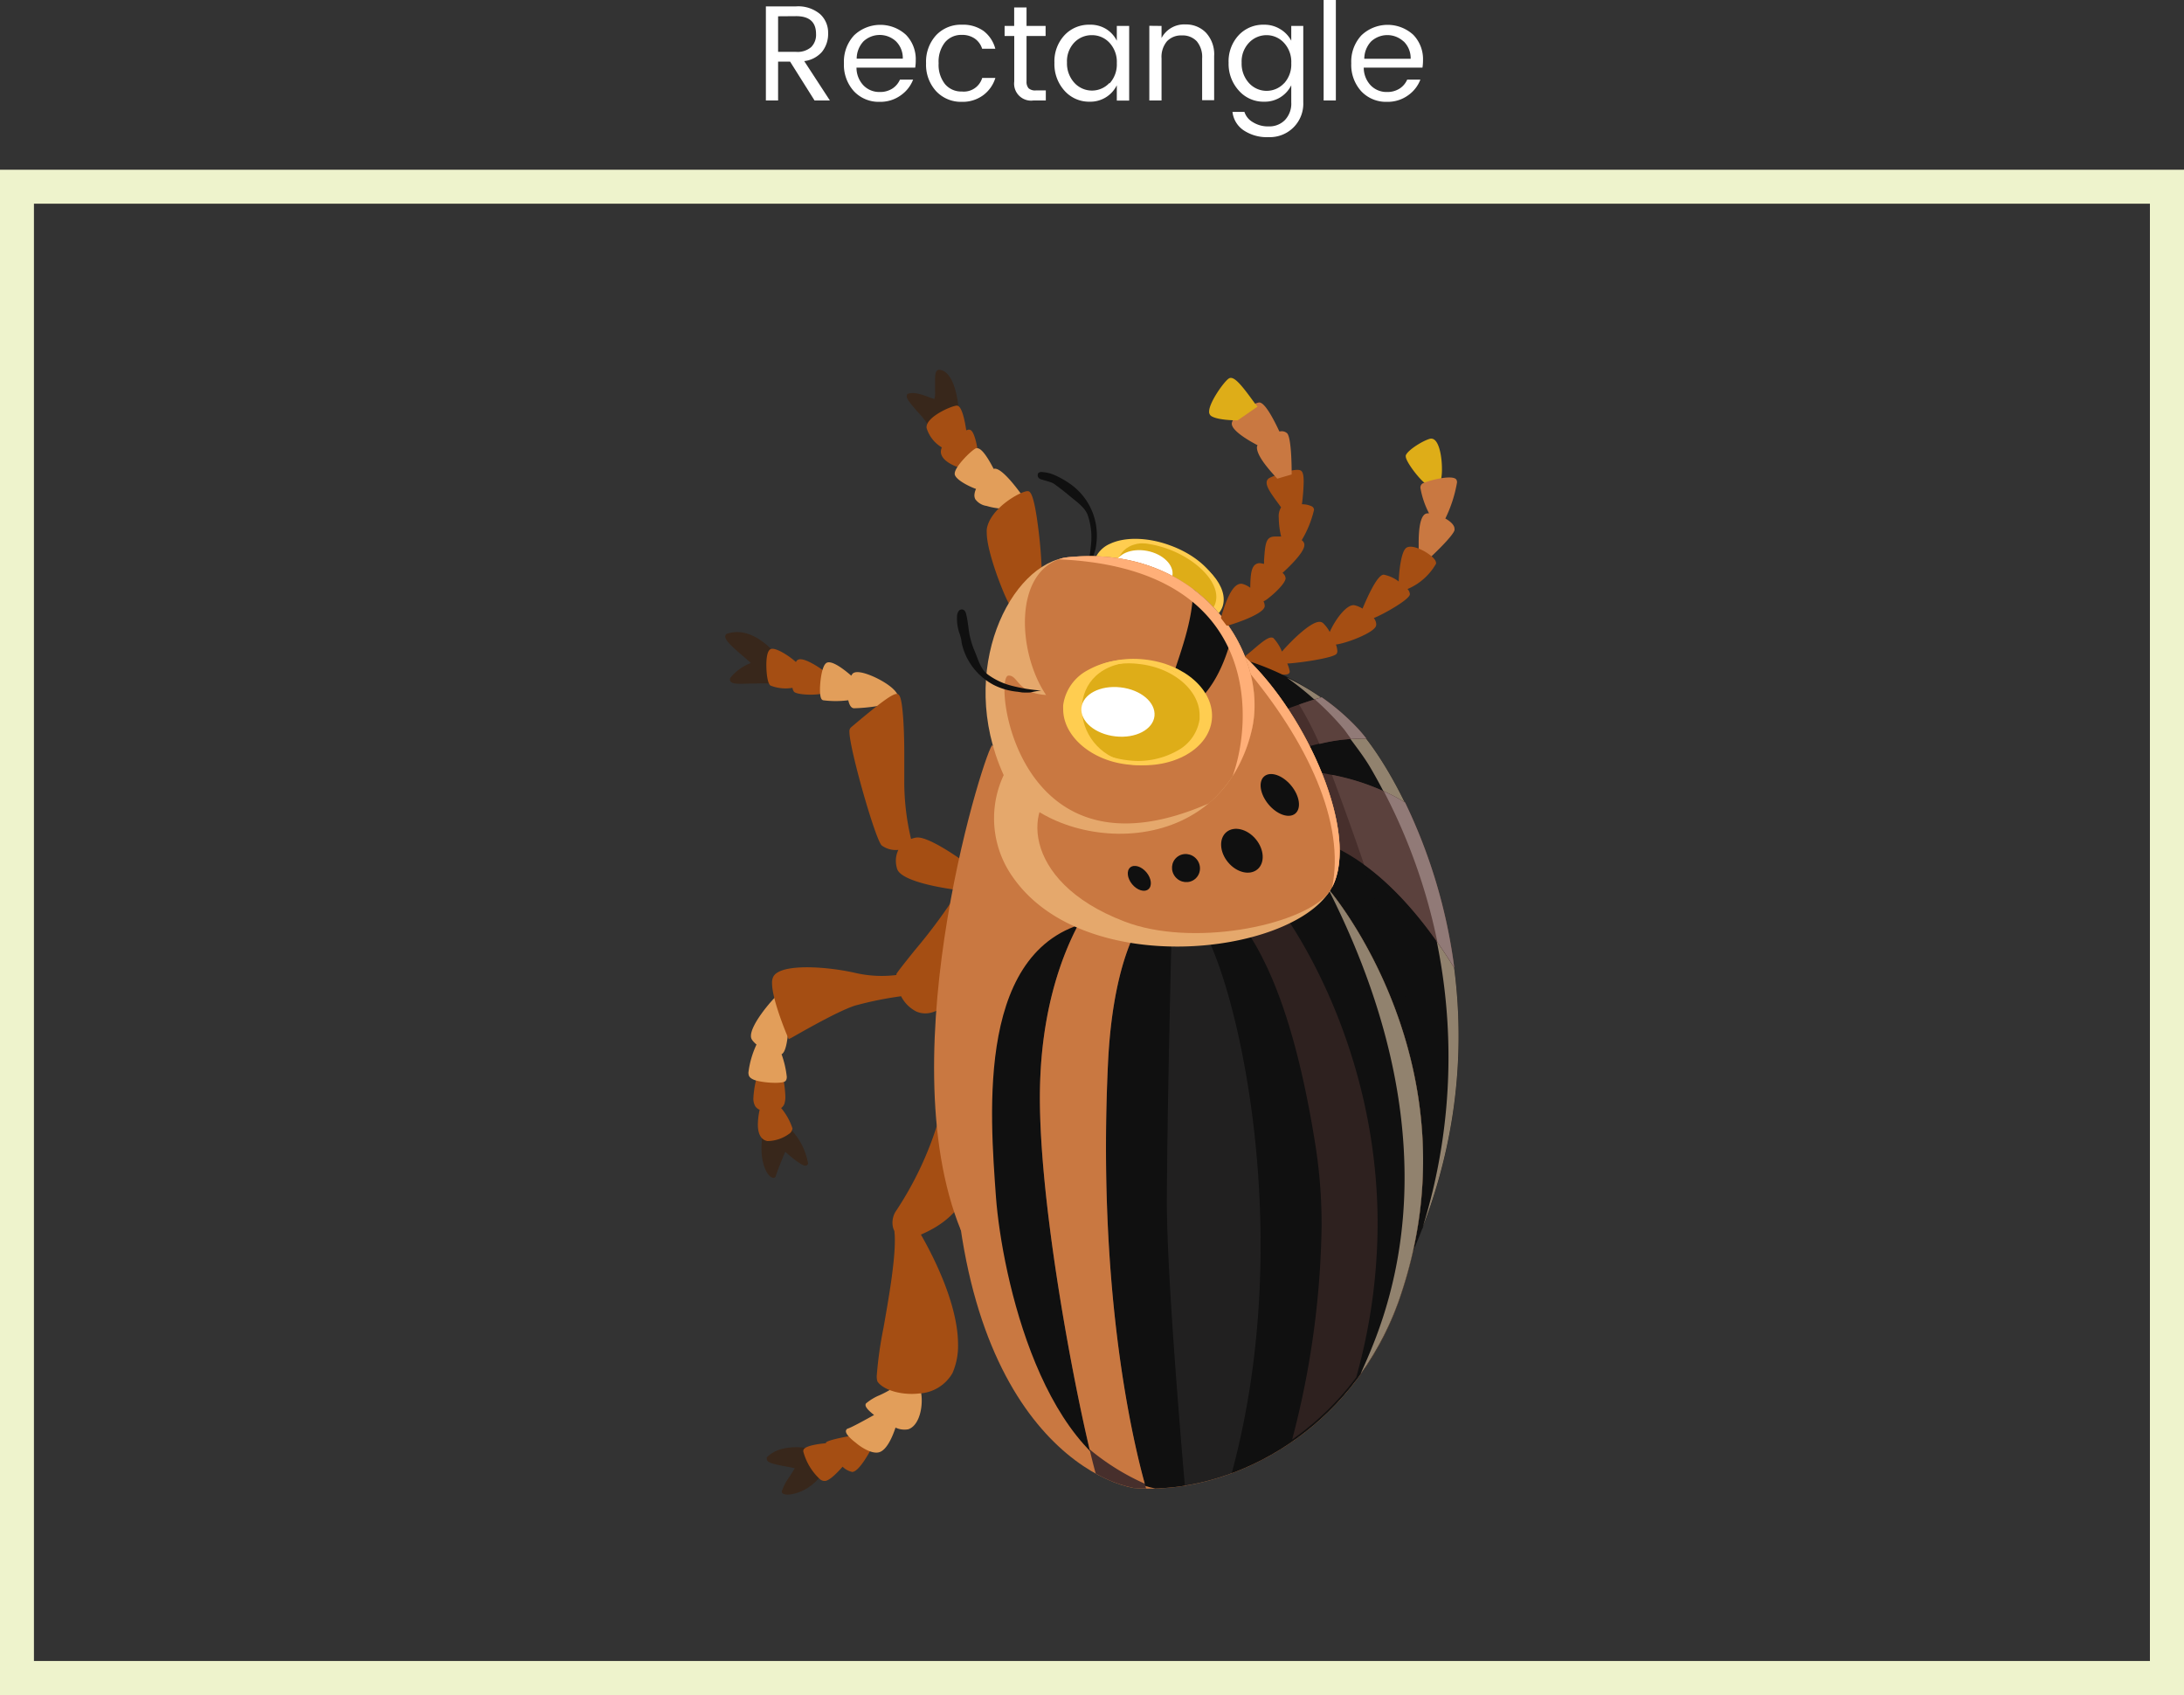 <svg xmlns="http://www.w3.org/2000/svg" viewBox="0 0 321.75 249.69"><rect x="0" y="0" width="321.75" height="249.69" fill="#333333" stroke="none"/><defs><style>.cls-1{isolation:isolate;}.cls-2{fill:#fff;}.cls-3{fill:#eef3cc;}.cls-4{fill:#101010;}.cls-5{fill:#dead18;}.cls-6{fill:#c97841;}.cls-7{fill:#a54e13;}.cls-8{fill:#38271b;}.cls-9{fill:#e29e5a;}.cls-10{fill:#91826e;}.cls-11{fill:#472f2c;}.cls-12{fill:#5b413d;}.cls-13{fill:#917a77;}.cls-14{fill:#bfbdbd;opacity:0.1;mix-blend-mode:screen;}.cls-15{fill:#2e211f;}.cls-16{fill:#e5a86c;}.cls-17{fill:#ffaf78;}.cls-18{fill:#ffcd50;}</style></defs><title>rectangle-bug</title><g class="cls-1"><g id="Layer_1" data-name="Layer 1"><path class="cls-2" d="M114.63,9.08V14.8h-1.8V.94h4.46a5,5,0,0,1,3.53,1.14A3.68,3.68,0,0,1,122,4.87a4.23,4.23,0,0,1-.89,2.75A4.1,4.1,0,0,1,118.48,9l3.78,5.8H120l-3.6-5.72Zm0-6.68V7.64h2.65a3.09,3.09,0,0,0,2.21-.69A2.54,2.54,0,0,0,120.22,5q0-2.62-2.93-2.62Z"/><path class="cls-2" d="M129.6,15a5,5,0,0,1-3.8-1.56,5.77,5.77,0,0,1-1.47-4.12,5.69,5.69,0,0,1,1.49-4.11,5.6,5.6,0,0,1,7.65-.08,5.15,5.15,0,0,1,1.44,3.75,6.92,6.92,0,0,1-.08,1.08h-8.65a3.79,3.79,0,0,0,1,2.59,3.24,3.24,0,0,0,2.41,1,3.34,3.34,0,0,0,1.87-.5,3,3,0,0,0,1.12-1.32h1.94A5,5,0,0,1,132.76,14,5.13,5.13,0,0,1,129.6,15ZM132,6.09a3.52,3.52,0,0,0-4.79,0,3.74,3.74,0,0,0-1,2.55H133A3.45,3.45,0,0,0,132,6.09Z"/><path class="cls-2" d="M137.9,13.42a5.76,5.76,0,0,1-1.47-4.11A5.76,5.76,0,0,1,137.9,5.2a5,5,0,0,1,3.8-1.56,5.22,5.22,0,0,1,3.2.92,4.83,4.83,0,0,1,1.73,2.62h-1.94a2.87,2.87,0,0,0-1.09-1.5,3.24,3.24,0,0,0-1.9-.54,3.12,3.12,0,0,0-2.48,1.09,4.57,4.57,0,0,0-.94,3.08,4.57,4.57,0,0,0,.94,3.08,3.12,3.12,0,0,0,2.48,1.09,2.83,2.83,0,0,0,3-2h1.94A5,5,0,0,1,144.88,14a5.09,5.09,0,0,1-3.18,1A5,5,0,0,1,137.9,13.42Z"/><path class="cls-2" d="M152.59,13.32h1.48V14.8h-1.82A2.5,2.5,0,0,1,149.42,12V5.3H148V3.82h1.41V1.1h1.82V3.82h2.81V5.3h-2.81V12a1.46,1.46,0,0,0,.3,1A1.46,1.46,0,0,0,152.59,13.32Z"/><path class="cls-2" d="M156.83,13.37a5.84,5.84,0,0,1-1.49-4.12,5.65,5.65,0,0,1,1.48-4.06,4.91,4.91,0,0,1,3.71-1.55A4.42,4.42,0,0,1,163,4.3,4.3,4.3,0,0,1,164.53,6V3.82h1.82v11h-1.82V12.56a4.34,4.34,0,0,1-4,2.42A4.83,4.83,0,0,1,156.83,13.37Zm6.62-1.07a4.12,4.12,0,0,0,1.08-3,4.12,4.12,0,0,0-1.08-3,3.48,3.48,0,0,0-2.59-1.12,3.53,3.53,0,0,0-2.59,1.08,4,4,0,0,0-1.08,2.94,4.23,4.23,0,0,0,1.09,3,3.51,3.51,0,0,0,5.18,0Z"/><path class="cls-2" d="M171.12,3.82V5.6a3.77,3.77,0,0,1,3.54-2,4.08,4.08,0,0,1,3,1.21,4.68,4.68,0,0,1,1.21,3.45v6.5H177.1V8.6a3.6,3.6,0,0,0-.79-2.52,2.83,2.83,0,0,0-2.19-.86,2.86,2.86,0,0,0-2.2.86,3.58,3.58,0,0,0-.8,2.52v6.2h-1.8v-11Z"/><path class="cls-2" d="M182.53,13.37A5.84,5.84,0,0,1,181,9.25a5.65,5.65,0,0,1,1.48-4.06,4.91,4.91,0,0,1,3.71-1.55,4.43,4.43,0,0,1,2.43.66A4.31,4.31,0,0,1,190.23,6V3.82H192V15.08a4.92,4.92,0,0,1-5.11,5.12,6.16,6.16,0,0,1-3.67-1,3.78,3.78,0,0,1-1.65-2.72h1.76A2.7,2.7,0,0,0,184.58,18a4.22,4.22,0,0,0,2.36.62,3.2,3.2,0,0,0,2.35-.93,3.51,3.51,0,0,0,.94-2.61V12.56a4.34,4.34,0,0,1-4,2.42A4.82,4.82,0,0,1,182.53,13.37Zm6.62-1.07a4.11,4.11,0,0,0,1.08-3,4.11,4.11,0,0,0-1.08-3,3.47,3.47,0,0,0-2.59-1.12A3.53,3.53,0,0,0,184,6.3a4,4,0,0,0-1.08,2.94,4.23,4.23,0,0,0,1.09,3,3.51,3.51,0,0,0,5.18,0Z"/><path class="cls-2" d="M195,14.8V0h1.8V14.8Z"/><path class="cls-2" d="M204.34,15a5,5,0,0,1-3.8-1.56,5.77,5.77,0,0,1-1.47-4.12,5.69,5.69,0,0,1,1.49-4.11,5.6,5.6,0,0,1,7.65-.08,5.15,5.15,0,0,1,1.43,3.75,6.92,6.92,0,0,1-.08,1.08h-8.65a3.79,3.79,0,0,0,1,2.59,3.24,3.24,0,0,0,2.41,1,3.34,3.34,0,0,0,1.87-.5,3,3,0,0,0,1.12-1.32h1.94A5,5,0,0,1,207.5,14,5.13,5.13,0,0,1,204.34,15Zm2.44-8.89a3.52,3.52,0,0,0-4.79,0,3.74,3.74,0,0,0-1,2.55h6.83A3.44,3.44,0,0,0,206.78,6.09Z"/><path class="cls-3" d="M316.73,30V244.67H5V30H316.73m5-5H0V249.69H321.75V24.93Z"/><path class="cls-4" d="M161.2,81.51a9.52,9.52,0,0,1-.4,1.16,11.46,11.46,0,0,0-.75,1.42,24,24,0,0,0,.72-4.34,10.07,10.07,0,0,0-.52-3.86c-.41-1.15-1.67-2-2.59-2.77q-1-.84-2.05-1.61a2.67,2.67,0,0,0-.91-.51l-1.23-.36a1.22,1.22,0,0,1-.32-.13.62.62,0,0,1-.27-.61.44.44,0,0,1,.11-.24.68.68,0,0,1,.55-.12,5.38,5.38,0,0,1,2,.52,13.11,13.11,0,0,1,1.91,1.08,9.22,9.22,0,0,1,4,6.1,9.83,9.83,0,0,1-.07,3.67Q161.29,81.21,161.2,81.51Z"/><path class="cls-5" d="M212.19,71l.07-.06,0-.1a7.91,7.91,0,0,0,.17-1.77c0-1.67-.35-3.72-1.11-4.29a.76.76,0,0,0-.69-.14c-1.19.35-3.33,1.75-3.53,2.46a.43.43,0,0,0,0,.14c0,.83,2.41,3.93,3.26,4.2A2.15,2.15,0,0,0,212.19,71Z"/><path class="cls-6" d="M210.63,82.19c.34-.32,3.38-3.16,3.65-4.09a.7.7,0,0,0,0-.21c0-.54-.59-1.09-1.35-1.51a19.57,19.57,0,0,0,1.72-5.31.73.73,0,0,0-.11-.44c-.58-.79-4.31.2-5,.61a.71.71,0,0,0-.28.64,12.91,12.91,0,0,0,1.27,3.74l-.2,0C209.48,75.61,209,77,209,80c0,.78,0,1.36,0,1.39v.15l1.39.85Z"/><path class="cls-7" d="M190,99a.45.45,0,0,0,0-.11,4.9,4.9,0,0,0-.36-1.15c1.73-.08,6.83-.81,7.27-1.44a.68.68,0,0,0,.11-.41,3.26,3.26,0,0,0-.21-.95c1.63-.2,5.44-1.69,5.87-2.66a.83.83,0,0,0,.07-.34,1.59,1.59,0,0,0-.36-.9c1.2-.45,5.14-2.63,5.31-3.46a.7.7,0,0,0,0-.12,1.25,1.25,0,0,0-.34-.69,8.8,8.8,0,0,0,4.2-3.73.45.45,0,0,0,0-.11c0-.64-1.19-1.41-1.56-1.63s-1.91-1.08-2.75-.65-1.15,3.59-1.19,5a5.38,5.38,0,0,0-2.21-1c-.9,0-2.28,3-3.12,5a3.79,3.79,0,0,0-1.21-.5c-1.17-.17-2.89,2.25-3.62,3.94a5.21,5.21,0,0,0-1-1.32.84.84,0,0,0-.65-.16c-1.37.16-4.09,2.86-5.39,4.37a6.31,6.31,0,0,0-1.27-2c-.59-.32-1.52.45-3.25,1.94l-1,.82-.16.13.06.19.57,1.73c.06.21.08.29,1.93.44,1.08.09,2.16.13,2.89.12C189.6,99.42,189.91,99.33,190,99Z"/><path class="cls-8" d="M121.22,217l.1-.14-.08-.16c-.73-1.45-1.51-3.17-1.52-3.18l-.06-.14-.14,0c-.18,0-4.36-.94-6.51,1.26l-.05.05,0,.07a.41.41,0,0,0,0,.13c0,.55.89.77,2.91,1.14.43.08.95.17,1.21.25-.14.27-.46.77-.71,1.16a8,8,0,0,0-1.19,2.22v.05c0,.08,0,.28.33.38C116.31,220.37,119.27,219.85,121.22,217Z"/><path class="cls-7" d="M124.13,216.05a2.9,2.9,0,0,0,1.41.77c1,0,2.57-2.89,3.21-4.13l.14-.27-2.28-1.11h-.09c-.7.11-4.23.68-4.81,1.14,0,0,0,.09-.06.14-1.44.14-3,.42-3.26.94a.65.65,0,0,0-.05.27,8.52,8.52,0,0,0,2.36,4,1.11,1.11,0,0,0,.86.35C122.25,218.08,123.4,216.88,124.13,216.05Z"/><path class="cls-9" d="M129.52,213.92c1.12-.32,1.95-2.25,2.41-3.63a3.07,3.07,0,0,0,1.86.25c1.36-.43,2-2.43,2-4.21a6.62,6.62,0,0,0-.35-2.21l-.06-.19h-.2a3.44,3.44,0,0,1-1.9-.43l-.23-.23-.21.25a14.43,14.43,0,0,1-3.26,2,7.59,7.59,0,0,0-2,1.21.41.41,0,0,0-.07.24c0,.33.44.82,1.26,1.46-1.43.8-3.45,1.9-3.87,2a.42.42,0,0,0-.28.4h0c0,.56,1.13,1.45,1.48,1.71C126.61,213,128.37,214.25,129.52,213.92Z"/><path class="cls-7" d="M135.43,205.26a6,6,0,0,0,4.89-3,10,10,0,0,0,.82-4.21c0-6-3.76-13.22-5.47-16.19,3.51-1.51,5.73-3.6,6.94-6.56l0-.08v-.08a37.54,37.54,0,0,0-3.8-10.18l-.35-.63-.19.7a50.28,50.28,0,0,1-6.18,13.22,3.12,3.12,0,0,0-.61,1.87,2.66,2.66,0,0,0,.28,1.21,13.47,13.47,0,0,1,.07,1.39c0,3.4-.93,8.65-1.67,12.86a57.89,57.89,0,0,0-1,7.12c0,.51.07.8.22.95C130.38,204.86,133,205.55,135.43,205.26Z"/><path class="cls-8" d="M114.28,173.31l0-.07c.53-1.54,1.13-2.94,1.4-3.58,1,.89,2.51,2.11,3,2.05a.4.4,0,0,0,.29-.16l.07-.09v-.12a9.65,9.65,0,0,0-2.56-5l-.11-.12-.16,0a14.9,14.9,0,0,0-3.84,1.38l-.13.08v.15c0,.43-.06.85-.06,1.25,0,2.66.94,4.18,1.58,4.38A.41.41,0,0,0,114.28,173.31Z"/><path class="cls-7" d="M116.19,167.06a1.13,1.13,0,0,0,.56-.84,9.1,9.1,0,0,0-1.67-3,1.41,1.41,0,0,0,.48-.63,3.42,3.42,0,0,0,.14-1.08,16,16,0,0,0-.42-3.11l0-.2-3.54-.34-.07.23a14.63,14.63,0,0,0-.68,3.62,2.32,2.32,0,0,0,.27,1.24,1.58,1.58,0,0,0,.65.53,10.62,10.62,0,0,0-.26,2.16c0,1.81.77,2.33,1.42,2.44A5.5,5.5,0,0,0,116.19,167.06Z"/><path class="cls-9" d="M115.62,159.31c.29-.17.29-.57.29-.7a14.38,14.38,0,0,0-.77-3.32c.8-.35,1-3.21,1.07-4.9v0l-1-4.48-.37.34c-1.47,1.35-4.21,4.71-4.21,6.33h0a1,1,0,0,0,.17.6,3.59,3.59,0,0,0,.65.68,13.58,13.58,0,0,0-1.19,4.11,1.35,1.35,0,0,0,.06.44c.09.28.37.5.84.68C112.34,159.5,115,159.66,115.62,159.31Z"/><path class="cls-7" d="M116.48,152.93c.07,0,6.7-3.93,9.51-4.81a51.68,51.68,0,0,1,6.76-1.37A5.1,5.1,0,0,0,135,149c1,.44,2.62.57,4.68-1.3l.06-.06,0-.08c1.29-4.72,1.43-11.57,1.43-14.29,0-.64,0-1,0-1l0-1.16-.53,1a80,80,0,0,1-5.88,7.87c-1.37,1.71-2.45,3.06-2.7,3.49a1.28,1.28,0,0,0,0,.15,17.32,17.32,0,0,1-5.94-.28c-4.29-1-11.09-1.45-12.18.5a2,2,0,0,0-.2,1c0,2.45,2.22,7.69,2.32,7.91l.13.31Z"/><path class="cls-8" d="M110.47,100.69c.9,0,1.92-.06,2.93,0h.15l.09-.11c.63-.76.7-3,.7-3.91v-.24l-.06-.08c-.14-.17-3.41-4.27-7.15-3l-.06,0a.48.48,0,0,0-.23.41c0,.6,1.09,1.58,2.76,3,.36.31.77.66,1,.91a7.17,7.17,0,0,0-3,2.17l0,0a.55.55,0,0,0-.07.26.45.45,0,0,0,.14.33C108,100.76,108.76,100.75,110.47,100.69Z"/><path class="cls-7" d="M121.8,101.88a1.74,1.74,0,0,0,.49-1.36,3.89,3.89,0,0,0-.1-.88l0-.07,0-.05c-.47-.54-3-2.34-4.2-2.41a.77.77,0,0,0-.59.18,1.36,1.36,0,0,0-.14.23c-1.11-1-3-2.16-3.68-1.92-.45.15-.68,1-.68,2.38,0,.1,0,2.52.6,3a6.06,6.06,0,0,0,3.25.34,1.09,1.09,0,0,0,.25.6C117.52,102.41,121.07,102.53,121.8,101.88Z"/><path class="cls-9" d="M125.81,104.33a25.53,25.53,0,0,0,3.47-.33c3-.46,3.05-.87,3.07-1.11a.53.53,0,0,0,0-.07c0-1.25-2.48-2.65-3.8-3.21-.86-.37-2.38-.91-2.93-.39a1.47,1.47,0,0,0-.21.31c-1.22-1.06-3-2.38-3.7-1.85s-.91,3-.91,3.87c0,1.29.23,1.53.46,1.6a14.47,14.47,0,0,0,3.71,0C125.09,103.7,125.32,104.3,125.81,104.33Z"/><path class="cls-7" d="M142.51,127.27l-.16-.11c-.56-.41-5.51-4-7.33-3.79a3.71,3.71,0,0,0-.8.21,36.1,36.1,0,0,1-1-8.77c0-.5,0-1,0-1.52,0-.72,0-1.52,0-2.37,0-2-.07-4.09-.2-5.62-.22-2.74-.53-3-.84-3.08-.6-.11-2.39,1.18-6.84,4.95a.81.81,0,0,0-.2.66c0,2.43,3.82,15.87,4.76,16.71a3.49,3.49,0,0,0,2.45.65,3.57,3.57,0,0,0-.37,1.6,4.09,4.09,0,0,0,.18,1.18c.63,2.09,8.24,3.05,9.1,3.15l.26,0Z"/><path class="cls-6" d="M146.21,109.78c-.62-.75-15.52,45-4.63,71.5C145.47,174.81,160.14,126.71,146.21,109.78Z"/><path class="cls-8" d="M136.92,62.76c1.45-.11,4.07-1.75,4.18-1.82l.15-.09v-.17c0-.61-.42-6-2.87-6.21h-.09c-.47.1-.53.72-.53,1.36,0,.3,0,.64,0,1s0,.68,0,1a2.76,2.76,0,0,1-.11.94,7,7,0,0,1-.8-.27c-.93-.35-2.21-.82-3.08-.49l-.05,0,0,0a.45.45,0,0,0-.14.34c0,.44.55,1.11,1.71,2.43a10.81,10.81,0,0,1,1.31,1.64l-.08.36Z"/><path class="cls-7" d="M144.16,67.29l0-.16c-.1-.77-.48-3.33-1.14-3.76a.5.5,0,0,0-.41-.07l-.26.09c-.21-1.42-.65-3.64-1.38-3.64s-4.47,1.62-4.47,3.16c0,0,0,.07,0,.11a5,5,0,0,0,2.26,2.89,1.4,1.4,0,0,0-.15.61,1,1,0,0,0,0,.12c.16,1.58,2.95,2.33,3.26,2.41l.15,0Z"/><path class="cls-9" d="M149.62,74.8a7.51,7.51,0,0,0,1.18-1.16l.14-.17-.13-.18c-1.25-1.77-3.45-4.58-4.42-4.22-.52-1-1.48-2.74-2.21-3a.59.59,0,0,0-.48,0c-.78.44-3.05,2.72-3.05,3.69,0,0,0,.06,0,.09.1.76,1.95,1.75,3.14,2.17a2.45,2.45,0,0,0-.24.94,1.27,1.27,0,0,0,.13.57,2.5,2.5,0,0,0,1.69,1C146.83,75,149.17,75.1,149.62,74.8Z"/><path class="cls-7" d="M153.42,86.85l.09-.08v-.12a66.44,66.44,0,0,0-.58-9.06c-.67-5.24-1.24-5.24-1.56-5.24-1,0-5.56,2.53-6,5.63a3.89,3.89,0,0,0,0,.49c0,2,1.21,5.48,1.73,6.87.77,2.07,1.81,4.53,2.35,4.53S152.18,88,153.42,86.85Z"/><path class="cls-4" d="M200,107.32a39.4,39.4,0,0,0-15.94-9.9s8.43,23.45,8,32c14,21.19,14.85,42,16,55.14C224.69,146.64,206.53,114.31,200,107.32Z"/><path class="cls-4" d="M200,107.32a34.86,34.86,0,0,0-14.34-9c5.66,3.56,8.22,9.83,10.21,15.06,4.12,10.9,7.66,21.5,10.9,32.39,3.54,11.19,3.83,22.68,2.95,33.87a14.45,14.45,0,0,1-.26,1.55C223.61,144.73,206.33,114.11,200,107.32Z"/><path class="cls-10" d="M200,107.32a36.07,36.07,0,0,0-10.42-7.51,44.93,44.93,0,0,1,8.35,7.65c1.47,2.06,2.94,3.83,4.12,5.89a84.73,84.73,0,0,1,7.55,67.42C223.49,144.52,206.31,114.08,200,107.32Z"/><path class="cls-11" d="M189.15,113.28c.94,3.35,1.79,6.79,2.34,9.81,10.15,1.86,18.12,12,22.75,19.48A79.6,79.6,0,0,0,207,118.21C200.81,114.37,193.3,113.47,189.15,113.28Z"/><path class="cls-12" d="M196.22,114.14c1.67,4.44,3.24,8.83,4.74,13.22,5.68,4.1,10.22,10.23,13.29,15.21A79.6,79.6,0,0,0,207,118.21,32.74,32.74,0,0,0,196.22,114.14Z"/><path class="cls-13" d="M203.86,116.55a84.6,84.6,0,0,1,7.9,22.23c.91,1.3,1.75,2.58,2.49,3.78A79.6,79.6,0,0,0,207,118.21,26.35,26.35,0,0,0,203.86,116.55Z"/><path class="cls-11" d="M201.3,108.8c-.45-.58-.87-1.07-1.25-1.48a33.24,33.24,0,0,0-5.34-4.61,81.23,81.23,0,0,0-7.88,2.81c.59,1.86,1.23,3.92,1.84,6A28.78,28.78,0,0,1,201.3,108.8Z"/><path class="cls-12" d="M201.3,108.8c-.45-.58-.87-1.07-1.25-1.48a33.24,33.24,0,0,0-5.34-4.61c-1.14.33-2.27.7-3.32,1.07a49.86,49.86,0,0,1,3,5.81A25.59,25.59,0,0,1,201.3,108.8Z"/><path class="cls-13" d="M201.3,108.8c-.45-.58-.87-1.07-1.25-1.48a33.24,33.24,0,0,0-5.34-4.61l-1,.32a40.55,40.55,0,0,1,4.33,4.44c.34.47.68.93,1,1.38A22.91,22.91,0,0,1,201.3,108.8Z"/><path class="cls-6" d="M206.33,190.91c11.47-34-10.41-59.68-10.41-59.68-26.38,12-36.32,1.76-44.91-4.52,0,0-8.69,13-9.87,22-5.08,54.37,16.69,68.72,25.84,70.48C181.25,220.36,199.61,210.84,206.33,190.91Z"/><path class="cls-4" d="M206.33,190.91c11.47-34-10.41-59.68-10.41-59.68-17.76,8.06-27.11,8.48-34.57,4.4-17.65,3.25-15.5,28.39-14.62,40.75.88,11.48,6.85,39.46,23.46,42.88C183.89,218.9,200.1,209.37,206.33,190.91Z"/><path class="cls-10" d="M195.92,131.23l-.1,0c20,39.66,7.44,64.65,4.63,71.14a43.63,43.63,0,0,0,5.87-11.5C217.8,156.92,195.92,131.23,195.92,131.23Z"/><path class="cls-11" d="M163.23,156.65c.4-8.43,1.9-15.74,4.64-20.57a28.61,28.61,0,0,1-7.29-2.76c-2.47,3.68-7,12.34-7.36,26.57-.43,17.33,5.78,48.41,8.2,57.16a19.25,19.25,0,0,0,5.57,2.13c.61.05,1.23.08,1.86.09C167,212.94,161.63,190.74,163.23,156.65Z"/><path class="cls-6" d="M163.23,156.65c.4-8.43,1.9-15.74,4.64-20.57a28.61,28.61,0,0,1-7.29-2.76c-2.47,3.68-7,12.34-7.36,26.57-.39,15.46,4.52,41.87,7.3,53.6a34.6,34.6,0,0,0,8.13,5.06C166.67,211.37,161.68,189.55,163.23,156.65Z"/><path class="cls-14" d="M177.05,136.66h0a32.63,32.63,0,0,1-4.43.07c-.16,6.3-.71,29.87-.71,40.54,0,10.4,2.05,34.7,2.65,41.59a37,37,0,0,0,6.89-1.83C191.14,181.24,181.95,144.22,177.05,136.66Z"/><path class="cls-15" d="M194.7,180.65a75.18,75.18,0,0,0-.85-11.58c-3.15-20.13-7.68-28.51-10.9-33a57.36,57.36,0,0,0,6-1.7c1.4,1.91,14,19.86,14,45.88a83.94,83.94,0,0,1-3.15,22.63,41.07,41.07,0,0,1-9.44,9.17A129.7,129.7,0,0,0,194.7,180.65Z"/><path class="cls-16" d="M195.92,131.23c4.79-7.51-3.16-25.75-12.49-34.46,0,0-.2,14.4-13.28,19.68-7.52,3-16.49-1.77-20.62-5a14.94,14.94,0,0,0-.34,17.72C159.6,144.18,189.81,140.82,195.92,131.23Z"/><path class="cls-6" d="M195.54,131.77c.13-.18.27-.36.38-.55,4.79-7.51-3.16-25.75-12.49-34.46,0,0-.2,14.4-13.28,19.68-4.43,1.79-9.37.86-13.52-.87-5.7,2.2-6.66,14.16,9,20.16C175.46,139.54,191.21,136.48,195.54,131.77Z"/><path class="cls-17" d="M183.43,96.77s0,.15-.18,1.34c9.47,11.13,14.95,23.19,13,32.61C200.36,122.92,192.56,105.29,183.43,96.77Z"/><path class="cls-18" d="M180.1,89.38c1-2.85-2.27-6.71-7.39-8.61s-10.12-1.14-11.16,1.71,2.27,6.71,7.39,8.61S179.06,92.23,180.1,89.38Z"/><path class="cls-5" d="M179.27,89.08c1-2.85-2-6.87-7-8.46-10.95-3.48-8.67,8.5-3.77,10.32S178.23,91.93,179.27,89.08Z"/><path class="cls-18" d="M179.55,89.18a3.65,3.65,0,0,0,.22-1.25c0-2.85-3-6-7.36-7.58-3.22-1.2-6.6-1.3-8.83-.27a4.19,4.19,0,0,0-2.29,2.31,3.62,3.62,0,0,0-.22,1.25c0,2.85,3,6,7.36,7.58,3.22,1.2,6.6,1.3,8.83.27A4.19,4.19,0,0,0,179.55,89.18Zm-10.92,1.49c-4-1.51-7-4.46-7-7a3,3,0,0,1,.18-1.05,3.6,3.6,0,0,1,2-2c2.09-1,5.3-.85,8.38.29,4,1.51,7,4.46,7,7A3,3,0,0,1,179,89a3.61,3.61,0,0,1-2,2C174.91,91.92,171.7,91.81,168.63,90.67Z"/><path class="cls-2" d="M172.72,84.8c.27-1.57-1.39-3.2-3.72-3.65s-4.43.46-4.71,2,1.39,3.2,3.72,3.65S172.45,86.36,172.72,84.8Z"/><path class="cls-2" d="M171.17,85.33a.35.35,0,0,0-.28-.39.34.34,0,0,0-.4.26.35.35,0,0,0,.29.39A.33.33,0,0,0,171.17,85.33Z"/><path class="cls-16" d="M184.39,107.62c2.74-11.37-7.69-27.46-27-25.54-8.49.84-16.49,16.63-9.57,32C153.08,125.14,179.38,128.38,184.39,107.62Z"/><path class="cls-6" d="M184.39,107.62c2.74-11.37-7.69-27.46-27-25.54a7.35,7.35,0,0,0-.83.13c-7.32,2-6.64,14-2.45,20.16-4.34-.27-4.08-2.95-5.56-2.85-2.23.15,1,31.32,29.54,18.82A19.61,19.61,0,0,0,184.39,107.62Z"/><path class="cls-4" d="M169.59,103.19a6.48,6.48,0,0,0,3.17,3.48,3.44,3.44,0,0,1,1.43-1.61c4.33-2.64,6.25-7.15,7.43-11.85a23.3,23.3,0,0,0-5.86-6.41c0,4.68-1.93,9.5-3.38,14A3.42,3.42,0,0,1,169.59,103.19Z"/><path class="cls-17" d="M157.35,82.08a7.35,7.35,0,0,0-.83.13l-.54.18c29.28,1.28,28.85,22.88,25.62,31.91a21.53,21.53,0,0,0,2.79-6.68C187.13,96.25,176.71,80.15,157.35,82.08Z"/><ellipse class="cls-4" cx="188.54" cy="117.09" rx="2.17" ry="3.57" transform="translate(-31.32 147.4) rotate(-39.69)"/><ellipse class="cls-4" cx="182.96" cy="125.3" rx="2.66" ry="3.57" transform="translate(-37.85 145.74) rotate(-39.69)"/><ellipse class="cls-4" cx="174.72" cy="127.86" rx="2.04" ry="2.09" transform="translate(-41.38 141.1) rotate(-39.7)"/><ellipse class="cls-4" cx="167.84" cy="129.4" rx="1.37" ry="2.09" transform="translate(-43.95 136.92) rotate(-39.67)"/><path class="cls-7" d="M180.85,92.16c.05,0,5.32-1.56,5.47-2.85a1.37,1.37,0,0,0-.18-.72A4.28,4.28,0,0,0,187,88c.73-.56,2.35-2.05,2.4-2.82v0a1.14,1.14,0,0,0-.46-.79c.83-.75,3.22-3,3.22-4.1a.7.7,0,0,0,0-.14.93.93,0,0,0-.39-.58,15.5,15.5,0,0,0,1.81-4.45.34.34,0,0,0,0-.06.59.59,0,0,0-.28-.45,3.26,3.26,0,0,0-1.5-.33,29.19,29.19,0,0,0,.26-3.29c0-1.06-.14-1.55-.47-1.7-.88-.39-3.92.78-4.56,1.11a.76.76,0,0,0-.43.71c0,.7.73,1.71,1.76,3.11l.37.51a2.52,2.52,0,0,0-.34,1.54,12.25,12.25,0,0,0,.35,2.76h-.87c-1.4,0-1.47,1-1.65,3.51,0,.16,0,.35,0,.52l-.47-.09a1.08,1.08,0,0,0-.88.24c-.56.49-.66,1.67-.68,3.37A3.34,3.34,0,0,0,183,86c-1.11-.16-2.1,1.41-3.11,4.94l0,.14.82,1.08Z"/><path class="cls-17" d="M185,59.76l0,.06a.82.82,0,0,0,.13-.15,2.75,2.75,0,0,0-.58.26.5.5,0,0,0,.45-.11Z"/><path class="cls-6" d="M190.29,69.89v-.22c0-1.2-.06-5.17-.66-5.84a1.18,1.18,0,0,0-1-.29l-.16,0c-.8-1.72-2.16-4.36-3-4.25s-3.84,1.84-4,3.06c0,0,0,.06,0,.07,0,1.07,2.69,2.59,3.79,3.16a1.08,1.08,0,0,0-.09.31c0,1.2,1.51,3,2.83,4.43l.17.19Z"/><path class="cls-5" d="M185.27,59.89l-.22-.25c-.1-.11-.32-.41-.57-.75-1.73-2.38-2.74-3.52-3.41-3.16s-2.94,3.54-2.94,4.88a.75.75,0,0,0,.32.68c1,.63,3.68.63,3.79.63h.09Z"/><ellipse class="cls-18" cx="167.75" cy="104.89" rx="7.8" ry="10.84" transform="translate(46.17 260.97) rotate(-84.1)"/><path class="cls-5" d="M177,105.93c.42-4.08-3.7-8.4-9.27-8.43-11.39-.07-10.34,13.21-1.53,14.79C171.71,113.27,176.6,110,177,105.93Z"/><path class="cls-18" d="M177.31,106a5.45,5.45,0,0,0,0-.6c0-4-4.2-7.6-9.56-8.15a12.38,12.38,0,0,0-7.5,1.47,6.87,6.87,0,0,0-3.62,5.15,6,6,0,0,0,0,.6c0,4,4.2,7.6,9.56,8.15a12.36,12.36,0,0,0,7.5-1.47A6.86,6.86,0,0,0,177.31,106Zm-11.06,6c-5.06-.53-9-3.85-9-7.57,0-.18,0-.36,0-.54a6.3,6.3,0,0,1,3.34-4.7,11.75,11.75,0,0,1,7.14-1.39c5.07.52,9,3.85,9,7.57,0,.18,0,.36,0,.54a6.29,6.29,0,0,1-3.34,4.7A11.77,11.77,0,0,1,166.25,112Z"/><path class="cls-2" d="M170.08,105.47c.2-2-2-3.88-5-4.22s-5.55,1-5.76,3,2,3.88,5,4.22S169.87,107.45,170.08,105.47Z"/><path class="cls-4" d="M150.58,102a9.52,9.52,0,0,0,1.22,0,11.46,11.46,0,0,1,1.59-.28A24,24,0,0,1,149,101a10.07,10.07,0,0,1-3.52-1.68c-1-.74-1.39-2.2-1.85-3.31a12.42,12.42,0,0,1-.82-2.65c-.16-.93-.23-1.88-.45-2.8a1.65,1.65,0,0,0-.17-.48.56.56,0,0,0-1,0,1.46,1.46,0,0,0-.2.69,6.8,6.8,0,0,0,.3,2.36,7.5,7.5,0,0,1,.33,1.12,5.21,5.21,0,0,0,.19,1,9.22,9.22,0,0,0,4.6,5.65,9.83,9.83,0,0,0,3.52,1Z"/></g></g></svg>